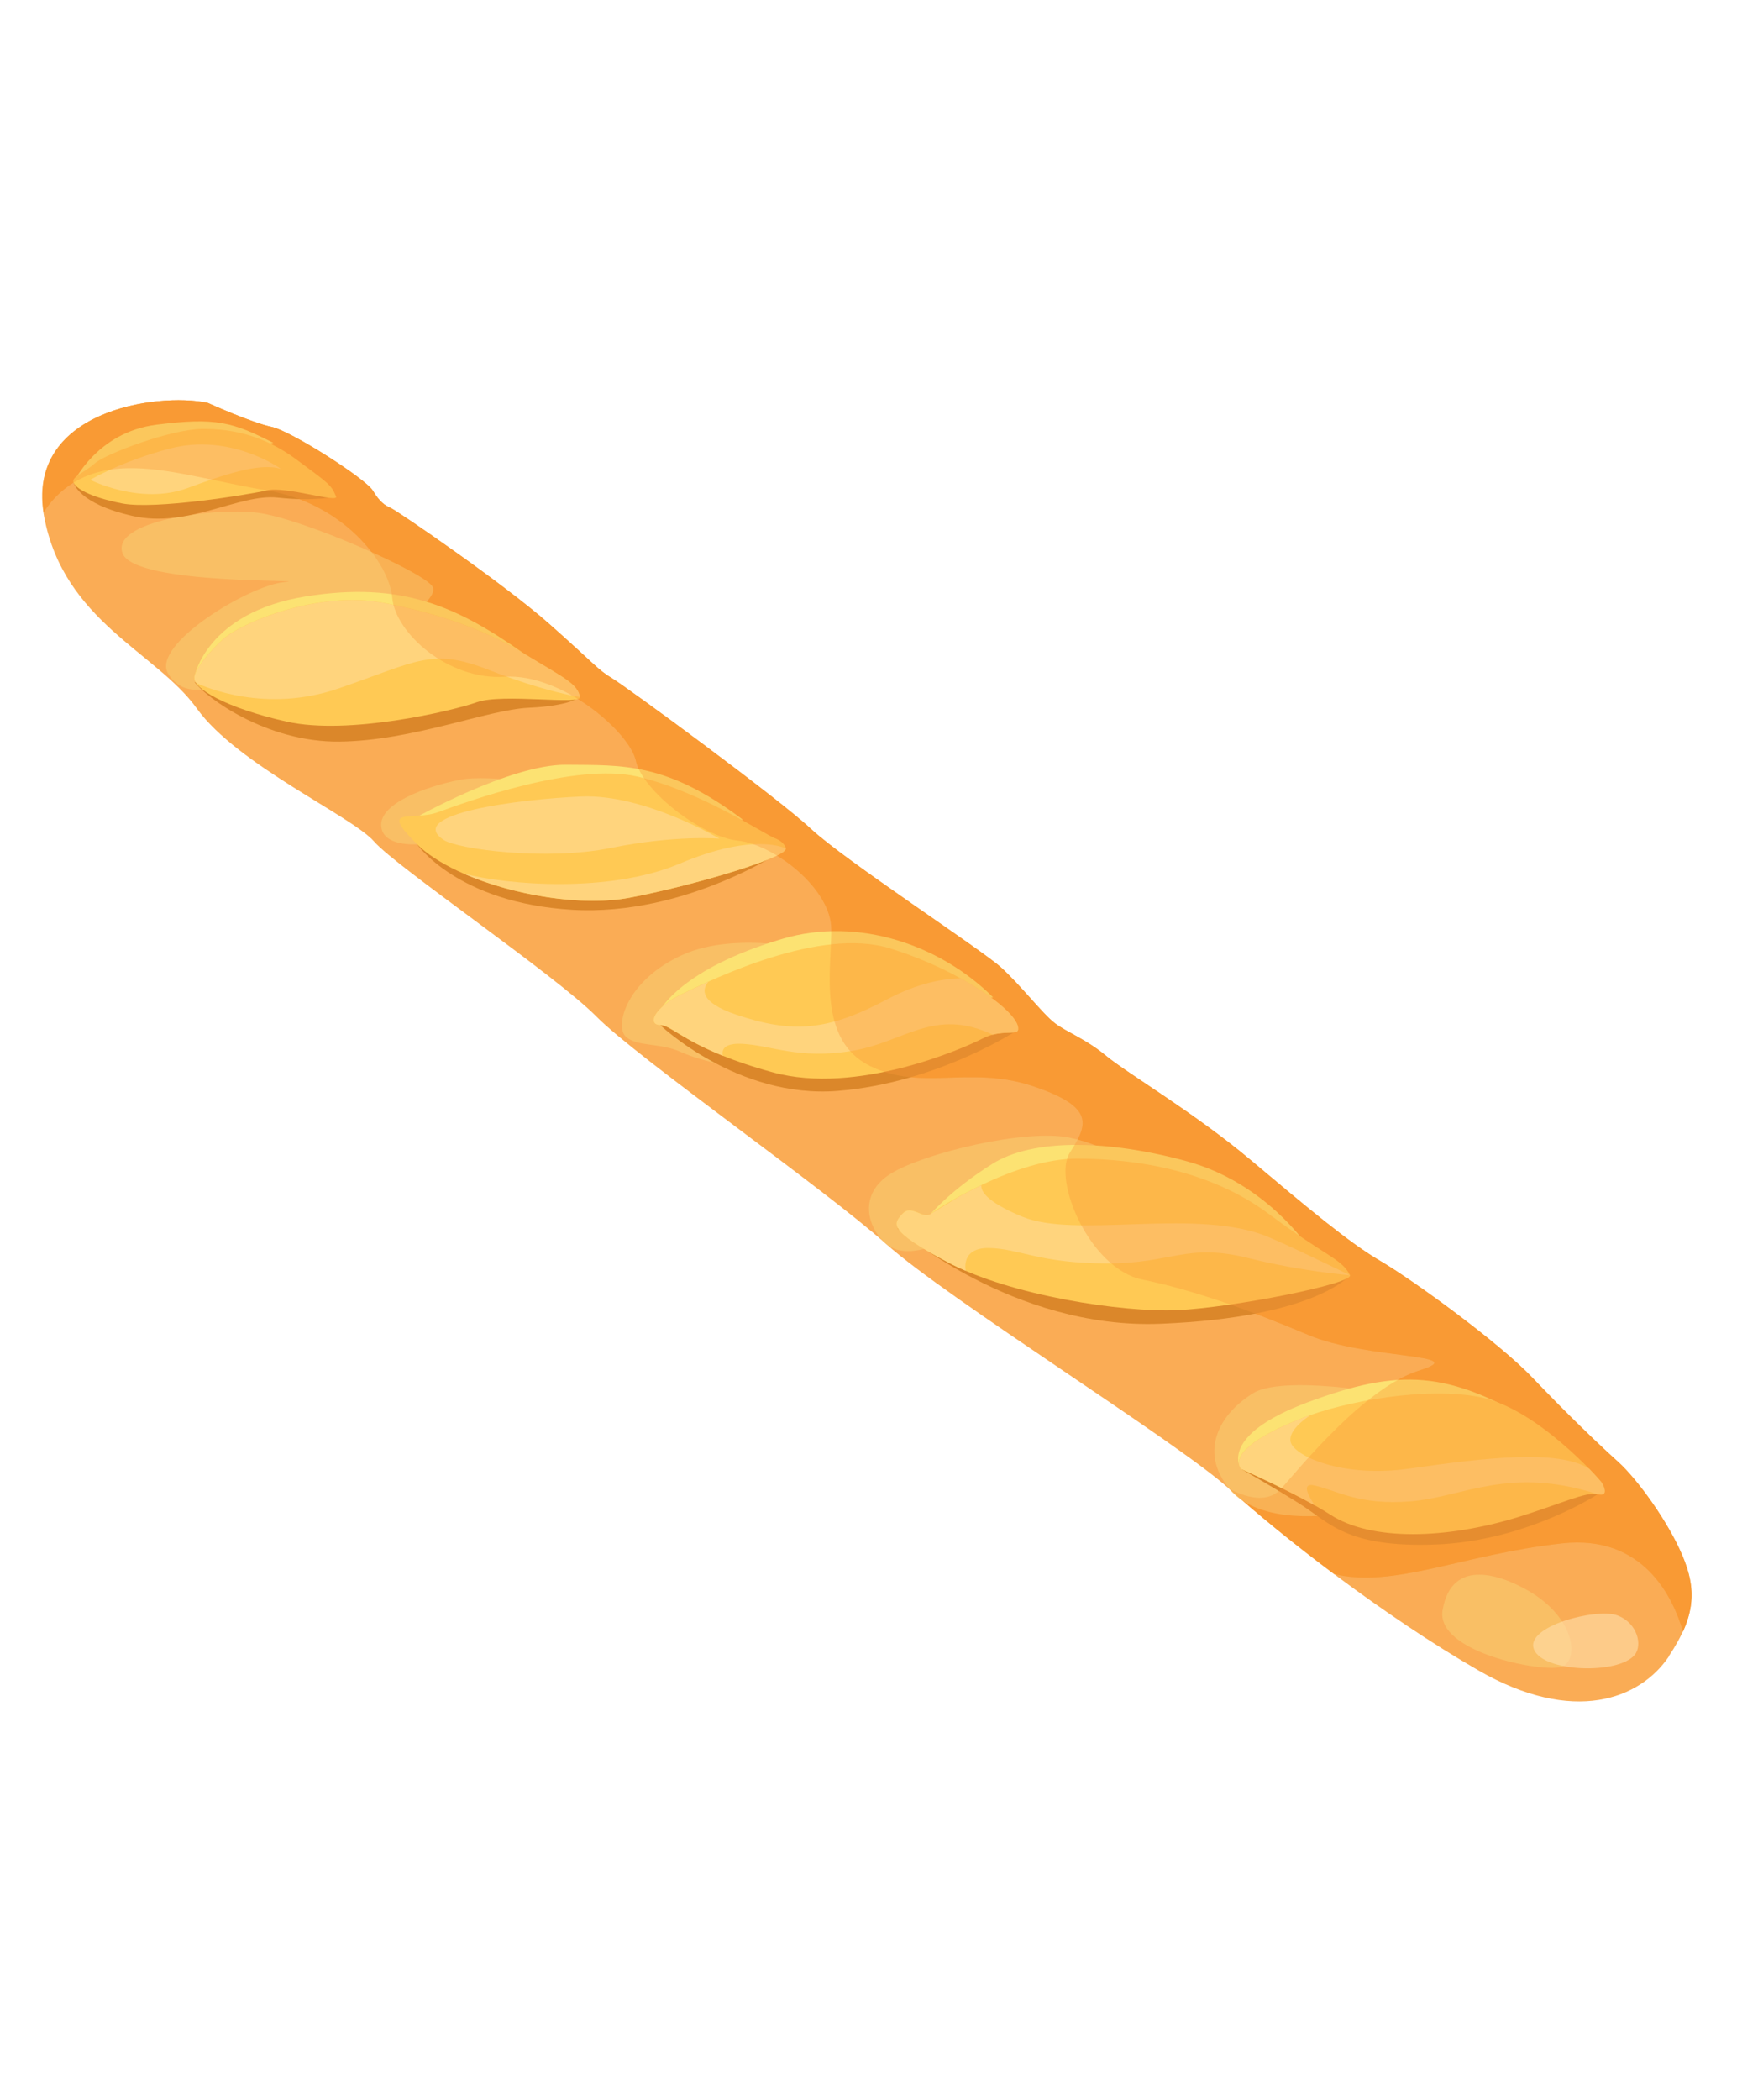 <svg viewBox="0 0 72 87" fill="none" xmlns="http://www.w3.org/2000/svg">
<path d="M69.18 68.623C67.989 70.4 65.225 71.472 61.288 69.21C57.355 66.949 53.139 63.655 50.949 61.68C48.759 59.706 39.316 53.847 36.733 51.54C34.15 49.233 26.423 43.835 24.728 42.122C23.036 40.407 16.415 35.912 15.508 34.866C14.601 33.82 9.839 31.692 8.158 29.353C6.477 27.013 2.648 25.755 1.829 21.407C1.012 17.055 6.43 16.242 8.597 16.688C8.597 16.688 10.424 17.515 11.237 17.682C12.051 17.848 15.155 19.838 15.445 20.323C15.735 20.808 15.949 20.944 16.201 21.052C16.453 21.16 20.87 24.173 22.779 25.867C24.69 27.561 24.76 27.74 25.372 28.109C25.984 28.477 32.202 33.032 33.604 34.34C35.006 35.647 40.658 39.334 41.477 40.074C42.295 40.814 43.214 42.007 43.72 42.394C44.229 42.78 44.992 43.041 45.851 43.753C46.71 44.464 49.502 46.101 51.84 48.067C54.176 50.031 55.92 51.496 57.21 52.246C58.5 52.995 62.109 55.606 63.516 57.083C64.923 58.56 66.231 59.817 67.052 60.556C67.874 61.295 69.136 63.052 69.718 64.424C70.302 65.8 70.324 66.901 69.172 68.62L69.18 68.623Z" fill="#FAAC55"/>
<path d="M50.952 61.679C52.013 62.637 53.551 63.904 55.303 65.214C57.79 65.814 60.608 64.403 64.742 63.943C68.148 63.566 69.364 66.227 69.761 67.598C70.294 66.42 70.188 65.506 69.727 64.424C69.144 63.048 67.883 61.294 67.062 60.555C66.24 59.816 64.931 58.556 63.525 57.082C62.118 55.605 58.51 52.995 57.22 52.245C55.929 51.495 54.185 50.03 51.849 48.067C49.513 46.103 46.721 44.466 45.861 43.752C45.002 43.04 44.238 42.779 43.729 42.394C43.22 42.008 42.305 40.814 41.486 40.073C40.667 39.333 35.011 35.645 33.613 34.339C32.211 33.032 25.994 28.479 25.381 28.108C24.769 27.74 24.698 27.557 22.788 25.867C20.877 24.173 16.46 21.161 16.21 21.052C15.958 20.943 15.747 20.806 15.454 20.323C15.165 19.838 12.06 17.848 11.246 17.681C10.433 17.514 8.606 16.688 8.606 16.688C6.469 16.248 1.184 17.036 1.812 21.22C2.104 20.764 2.503 20.329 3.055 19.991C5.143 18.718 7.924 19.805 11.064 20.319C14.205 20.837 16.135 23.306 16.258 24.762C16.382 26.217 18.569 28.192 20.923 28.039C23.279 27.888 26.109 30.326 26.361 31.532C26.614 32.738 29.079 34.669 30.577 34.827C32.076 34.984 34.466 36.812 34.46 38.516C34.454 40.22 33.898 43.089 36.054 44.16C38.209 45.231 40.182 44.12 42.817 45.001C45.452 45.883 45.063 46.627 44.342 47.764C43.622 48.901 45.178 52.566 47.344 53.011C49.511 53.457 51.797 54.282 54.231 55.308C56.662 56.335 61.094 56.076 58.831 56.78C56.565 57.485 53.878 60.812 53.112 61.67C52.347 62.532 50.96 61.675 50.96 61.675L50.952 61.679Z" fill="#F89B32"/>
<path d="M63.401 65.935C65.312 67.066 65.462 68.802 64.721 69.057C63.979 69.311 59.493 68.467 59.797 66.704C60.184 64.46 62.33 65.302 63.401 65.935Z" fill="#F9BF65"/>
<path d="M55.259 62.745C55.259 62.745 52.223 63.233 50.952 61.679C49.68 60.126 50.559 58.564 51.952 57.717C53.345 56.869 58.727 57.933 58.727 57.933L55.259 62.745Z" fill="#F9BF65"/>
<path d="M38.888 51.535C38.888 51.535 37.524 52.207 36.736 51.54C35.948 50.873 35.55 49.462 36.943 48.614C38.335 47.766 42.531 46.752 44.35 47.138C46.168 47.527 46.754 48.339 46.754 48.339L38.89 51.533L38.888 51.535Z" fill="#F9BF65"/>
<path d="M30.919 44.305C30.919 44.305 29.172 44.017 28.255 43.599C27.336 43.178 26.408 43.385 25.939 42.949C25.471 42.514 25.959 40.619 28.278 39.566C30.6 38.511 34.034 39.435 34.034 39.435L30.916 44.306L30.919 44.305Z" fill="#F9BF65"/>
<path d="M17.287 34.977C17.287 34.977 15.834 35.098 15.8 34.194C15.767 33.294 17.582 32.603 19.061 32.308C20.543 32.012 24.805 32.802 24.805 32.802L17.285 34.974L17.287 34.977Z" fill="#F9BF65"/>
<path d="M9.131 28.347C9.131 28.347 7.667 29.093 6.964 27.901C6.261 26.709 10.336 24.239 11.789 24.118C13.241 23.997 5.583 24.264 5.081 22.927C4.582 21.59 8.796 21.025 10.643 21.24C12.49 21.454 17.675 23.741 17.939 24.322C18.203 24.903 16.027 26.162 16.027 26.162L9.133 28.35L9.131 28.347Z" fill="#F9BF65"/>
<path d="M55.958 52.826C55.958 52.826 54.565 54.583 48.117 54.844C41.983 55.094 37.198 50.896 37.198 50.896L45.099 52.463L55.96 52.825L55.958 52.826Z" fill="#DB872A"/>
<path opacity="0.6" d="M67.756 68.568C67.067 69.384 63.965 69.29 63.583 68.333C63.2 67.373 66.191 66.609 67.038 66.926C67.884 67.242 68.09 68.174 67.756 68.568Z" fill="#FFE0AB"/>
<path d="M66.227 61.907C66.227 61.907 66.164 61.946 66.052 62.015C65.366 62.426 62.743 63.863 59.538 63.988C55.796 64.135 55.114 63.082 53.856 62.293C52.594 61.503 51.44 60.858 51.44 60.858L61.806 61.895L66.231 61.908L66.227 61.907Z" fill="#DB872A"/>
<path d="M51.436 60.858C51.436 60.858 50.454 59.493 54.22 58.092C57.987 56.691 60.035 56.761 63.746 59.028L51.436 60.858Z" fill="#FCE272"/>
<path d="M51.436 60.858C51.436 60.858 53.896 61.948 55.137 62.751C56.857 63.867 59.961 63.758 62.895 62.864C64.624 62.334 65.771 61.78 66.227 61.908C66.683 62.035 66.491 61.566 66.383 61.414C66.275 61.262 63.705 58.356 61.363 57.887C59.132 57.441 55.772 58.039 53.894 58.783C52.016 59.526 51.041 60.307 51.436 60.858Z" fill="#FFC954"/>
<path d="M66.385 61.412C66.357 61.374 66.172 61.157 65.87 60.847C64.572 60.037 61.569 60.394 58.435 60.843C55.654 61.243 53.68 60.33 53.504 59.765C53.366 59.324 54.019 58.828 54.321 58.627C54.174 58.678 54.032 58.728 53.9 58.782C52.022 59.526 51.047 60.306 51.442 60.857C51.442 60.857 53.203 61.637 54.496 62.365C54.195 61.919 53.957 61.43 54.472 61.541C55.382 61.733 56.308 62.38 58.486 62.201C60.667 62.02 62.56 60.724 66.23 61.908C66.23 61.908 66.343 61.927 66.447 61.912C66.6 61.837 66.468 61.532 66.386 61.415L66.385 61.412Z" fill="#FFD47D"/>
<path d="M54.193 51.627C54.193 51.627 52.467 49.012 49.207 48.115C45.947 47.221 42.822 47.155 41.126 48.224C39.428 49.291 38.589 50.282 38.589 50.282L44.56 49.148L54.193 51.627Z" fill="#FCE272"/>
<path d="M55.958 52.826C56.136 53.181 51.069 54.183 48.792 54.281C46.516 54.378 41.909 53.68 39.312 52.31C36.715 50.939 37.051 50.695 37.413 50.281C37.774 49.866 38.25 50.527 38.586 50.283C38.923 50.039 42.077 48 44.645 48.003C47.214 48.006 50.232 48.534 52.6 50.3C54.969 52.067 55.613 52.144 55.954 52.824L55.958 52.826Z" fill="#FFC954"/>
<path d="M37.412 50.28C37.051 50.694 36.714 50.939 39.312 52.309C39.535 52.428 39.776 52.541 40.028 52.649C39.992 52.427 39.944 51.684 41.01 51.707C42.26 51.734 43.082 52.338 45.858 52.346C48.633 52.353 49.159 51.475 51.783 52.132C54.022 52.689 55.957 52.832 55.957 52.832C55.957 52.832 53.019 51.395 52.301 51.143C49.314 50.092 44.568 51.309 42.382 50.411C40.829 49.773 40.653 49.316 40.679 49.105C40.299 49.286 39.951 49.468 39.653 49.637L38.586 50.289C38.249 50.534 37.773 49.873 37.412 50.287L37.412 50.28Z" fill="#FFD47D"/>
<path d="M42.203 42.66C42.203 42.66 38.867 44.87 34.715 45.197C30.563 45.525 27.36 42.465 27.36 42.465L33.53 43.388L42.203 42.66Z" fill="#DB872A"/>
<path d="M27.375 41.839C27.375 41.839 28.233 40.139 32.421 38.9C35.604 37.956 39.007 39.173 41.168 41.323L27.375 41.839Z" fill="#FCE272"/>
<path d="M42.203 42.66C42.163 42.914 41.499 42.628 40.724 43.029C39.953 43.428 35.521 45.385 32.031 44.427C28.537 43.471 27.892 42.468 27.359 42.463C26.827 42.462 27.072 41.745 28.313 41.157C29.558 40.57 33.977 38.39 36.902 39.295C39.827 40.2 42.306 41.965 42.199 42.659L42.203 42.66Z" fill="#FFC954"/>
<path d="M17.287 34.978C17.287 34.978 18.954 37.404 23.702 37.692C28.449 37.977 32.579 35.158 32.579 35.158L17.287 34.978Z" fill="#DB872A"/>
<path d="M17.144 33.922C17.144 33.922 21.14 31.663 23.465 31.685C25.792 31.71 27.606 31.558 30.802 33.967L17.144 33.922Z" fill="#FCE272"/>
<path d="M32.579 35.157C32.611 35.52 28.887 36.658 26.113 37.189C23.339 37.72 18.907 36.587 17.287 34.977C15.665 33.365 17.078 34.047 18.174 33.644C19.271 33.242 23.842 31.57 26.433 32.176C29.023 32.782 31.691 34.564 32.112 34.724C32.536 34.884 32.581 35.16 32.581 35.16L32.579 35.157Z" fill="#FFC954"/>
<path d="M24.039 28.877C24.039 28.877 23.634 29.248 21.918 29.323C20.203 29.401 17.127 30.689 14.076 30.725C11.025 30.762 8.507 28.869 8.068 28.259L16.687 28.148L24.038 28.874L24.039 28.877Z" fill="#DB872A"/>
<path d="M8.06 28.038C8.06 28.038 8.537 25.377 12.68 24.71C16.653 24.072 18.956 25.128 21.72 27.078L8.063 28.036L8.06 28.038Z" fill="#FCE272"/>
<path d="M24.039 28.877C24.102 29.222 20.832 28.717 19.776 29.091C18.721 29.465 14.439 30.466 11.898 29.901C9.359 29.335 7.948 28.5 8.055 28.036C8.161 27.572 8.77 26.925 9.229 26.495C9.938 25.832 13.167 24.432 15.941 24.983C18.237 25.439 20.023 26.056 21.715 27.076C23.407 28.097 23.942 28.33 24.039 28.877Z" fill="#FFC954"/>
<path d="M13.931 20.567C13.931 20.567 13.089 20.787 11.504 20.616C9.919 20.445 7.804 21.892 5.512 21.379C3.22 20.867 3.049 19.987 3.049 19.987L9.45 19.467L13.933 20.563L13.931 20.567Z" fill="#DB872A"/>
<path d="M3.048 19.991C3.048 19.991 4.013 17.908 6.482 17.596C8.952 17.285 9.636 17.485 11.332 18.349L3.045 19.992L3.048 19.991Z" fill="#FCE272"/>
<path d="M13.931 20.567C14.049 20.862 11.851 20.134 11.06 20.318C10.268 20.501 6.404 21.122 5.057 20.857C3.71 20.591 3.142 20.23 3.046 19.988C2.952 19.749 3.518 19.573 3.936 19.193C4.357 18.812 7.078 17.78 8.378 17.771C9.68 17.76 10.974 18.064 12.294 19.042C13.613 20.021 13.738 20.087 13.928 20.568L13.931 20.567Z" fill="#FFC954"/>
<path d="M27.361 42.465C27.765 42.466 28.236 43.045 29.961 43.74C29.914 43.523 29.974 43.205 30.773 43.247C31.971 43.309 33.089 43.897 35.296 43.542C37.481 43.191 38.707 41.718 41.148 42.868C41.726 42.717 42.172 42.866 42.203 42.659C42.273 42.216 41.291 41.343 39.818 40.533C39.105 40.545 38.052 40.723 36.764 41.407C34.313 42.71 32.859 42.828 30.523 42.04C28.98 41.519 29.102 40.981 29.363 40.674C28.918 40.874 28.559 41.048 28.319 41.16C27.073 41.747 26.829 42.464 27.365 42.467L27.361 42.465Z" fill="#FFD47D"/>
<path d="M18.391 34.8C18.968 35.181 22.64 35.677 25.326 35.13C28.012 34.586 29.822 34.747 29.822 34.747C29.822 34.747 26.716 32.893 24.101 32.999C21.485 33.11 16.771 33.725 18.389 34.797L18.391 34.8Z" fill="#FFD47D"/>
<path d="M28.178 35.779C25.265 37.014 21.016 36.666 19.213 36.192C21.261 37.091 24.116 37.57 26.112 37.189C28.608 36.71 31.873 35.742 32.479 35.288L32.579 35.157C32.579 35.157 31.304 34.454 28.178 35.779Z" fill="#FFD47D"/>
<path d="M21.717 27.079C20.025 26.059 18.242 25.441 15.943 24.986C13.169 24.435 9.943 25.833 9.231 26.498C8.775 26.926 8.17 27.569 8.058 28.035C8.061 28.084 8.063 28.124 8.063 28.161C8.073 28.203 8.095 28.244 8.124 28.291C8.52 28.477 11.028 29.555 14.029 28.525C17.303 27.401 17.888 26.825 20.248 27.75C22.608 28.675 24.04 28.878 24.04 28.878C23.94 28.331 23.405 28.099 21.715 27.077L21.717 27.079Z" fill="#FFD47D"/>
<path d="M3.738 19.878C3.738 19.878 5.806 20.936 7.757 20.226C9.254 19.68 10.753 19.147 11.65 19.429C11.65 19.429 9.567 17.921 7.039 18.583C5.029 19.108 3.739 19.881 3.739 19.881L3.738 19.878Z" fill="#FFD47D"/>
<path opacity="0.37" d="M50.952 61.679C52.013 62.637 53.551 63.904 55.303 65.214C57.79 65.814 60.608 64.403 64.742 63.943C68.148 63.566 69.364 66.227 69.761 67.598C70.294 66.42 70.188 65.506 69.727 64.424C69.144 63.048 67.883 61.294 67.062 60.555C66.24 59.816 64.931 58.556 63.525 57.082C62.118 55.605 58.51 52.995 57.22 52.245C55.929 51.495 54.185 50.03 51.849 48.067C49.513 46.103 46.721 44.466 45.861 43.752C45.002 43.04 44.238 42.779 43.729 42.394C43.22 42.008 42.305 40.814 41.486 40.073C40.667 39.333 35.011 35.645 33.613 34.339C32.211 33.032 25.994 28.479 25.381 28.108C24.769 27.74 24.698 27.557 22.788 25.867C20.877 24.173 16.46 21.161 16.21 21.052C15.958 20.943 15.747 20.806 15.454 20.323C15.165 19.838 12.06 17.848 11.246 17.681C10.433 17.514 8.606 16.688 8.606 16.688C6.469 16.248 1.184 17.036 1.812 21.22C2.104 20.764 2.503 20.329 3.055 19.991C5.143 18.718 7.924 19.805 11.064 20.319C14.205 20.837 16.135 23.306 16.258 24.762C16.382 26.217 18.569 28.192 20.923 28.039C23.279 27.888 26.109 30.326 26.361 31.532C26.614 32.738 29.079 34.669 30.577 34.827C32.076 34.984 34.466 36.812 34.46 38.516C34.454 40.22 33.898 43.089 36.054 44.16C38.209 45.231 40.182 44.12 42.817 45.001C45.452 45.883 45.063 46.627 44.342 47.764C43.622 48.901 45.178 52.566 47.344 53.011C49.511 53.457 51.797 54.282 54.231 55.308C56.662 56.335 61.094 56.076 58.831 56.78C56.565 57.485 53.878 60.812 53.112 61.67C52.347 62.532 50.96 61.675 50.96 61.675L50.952 61.679Z" fill="#F89736"/>
</svg>
